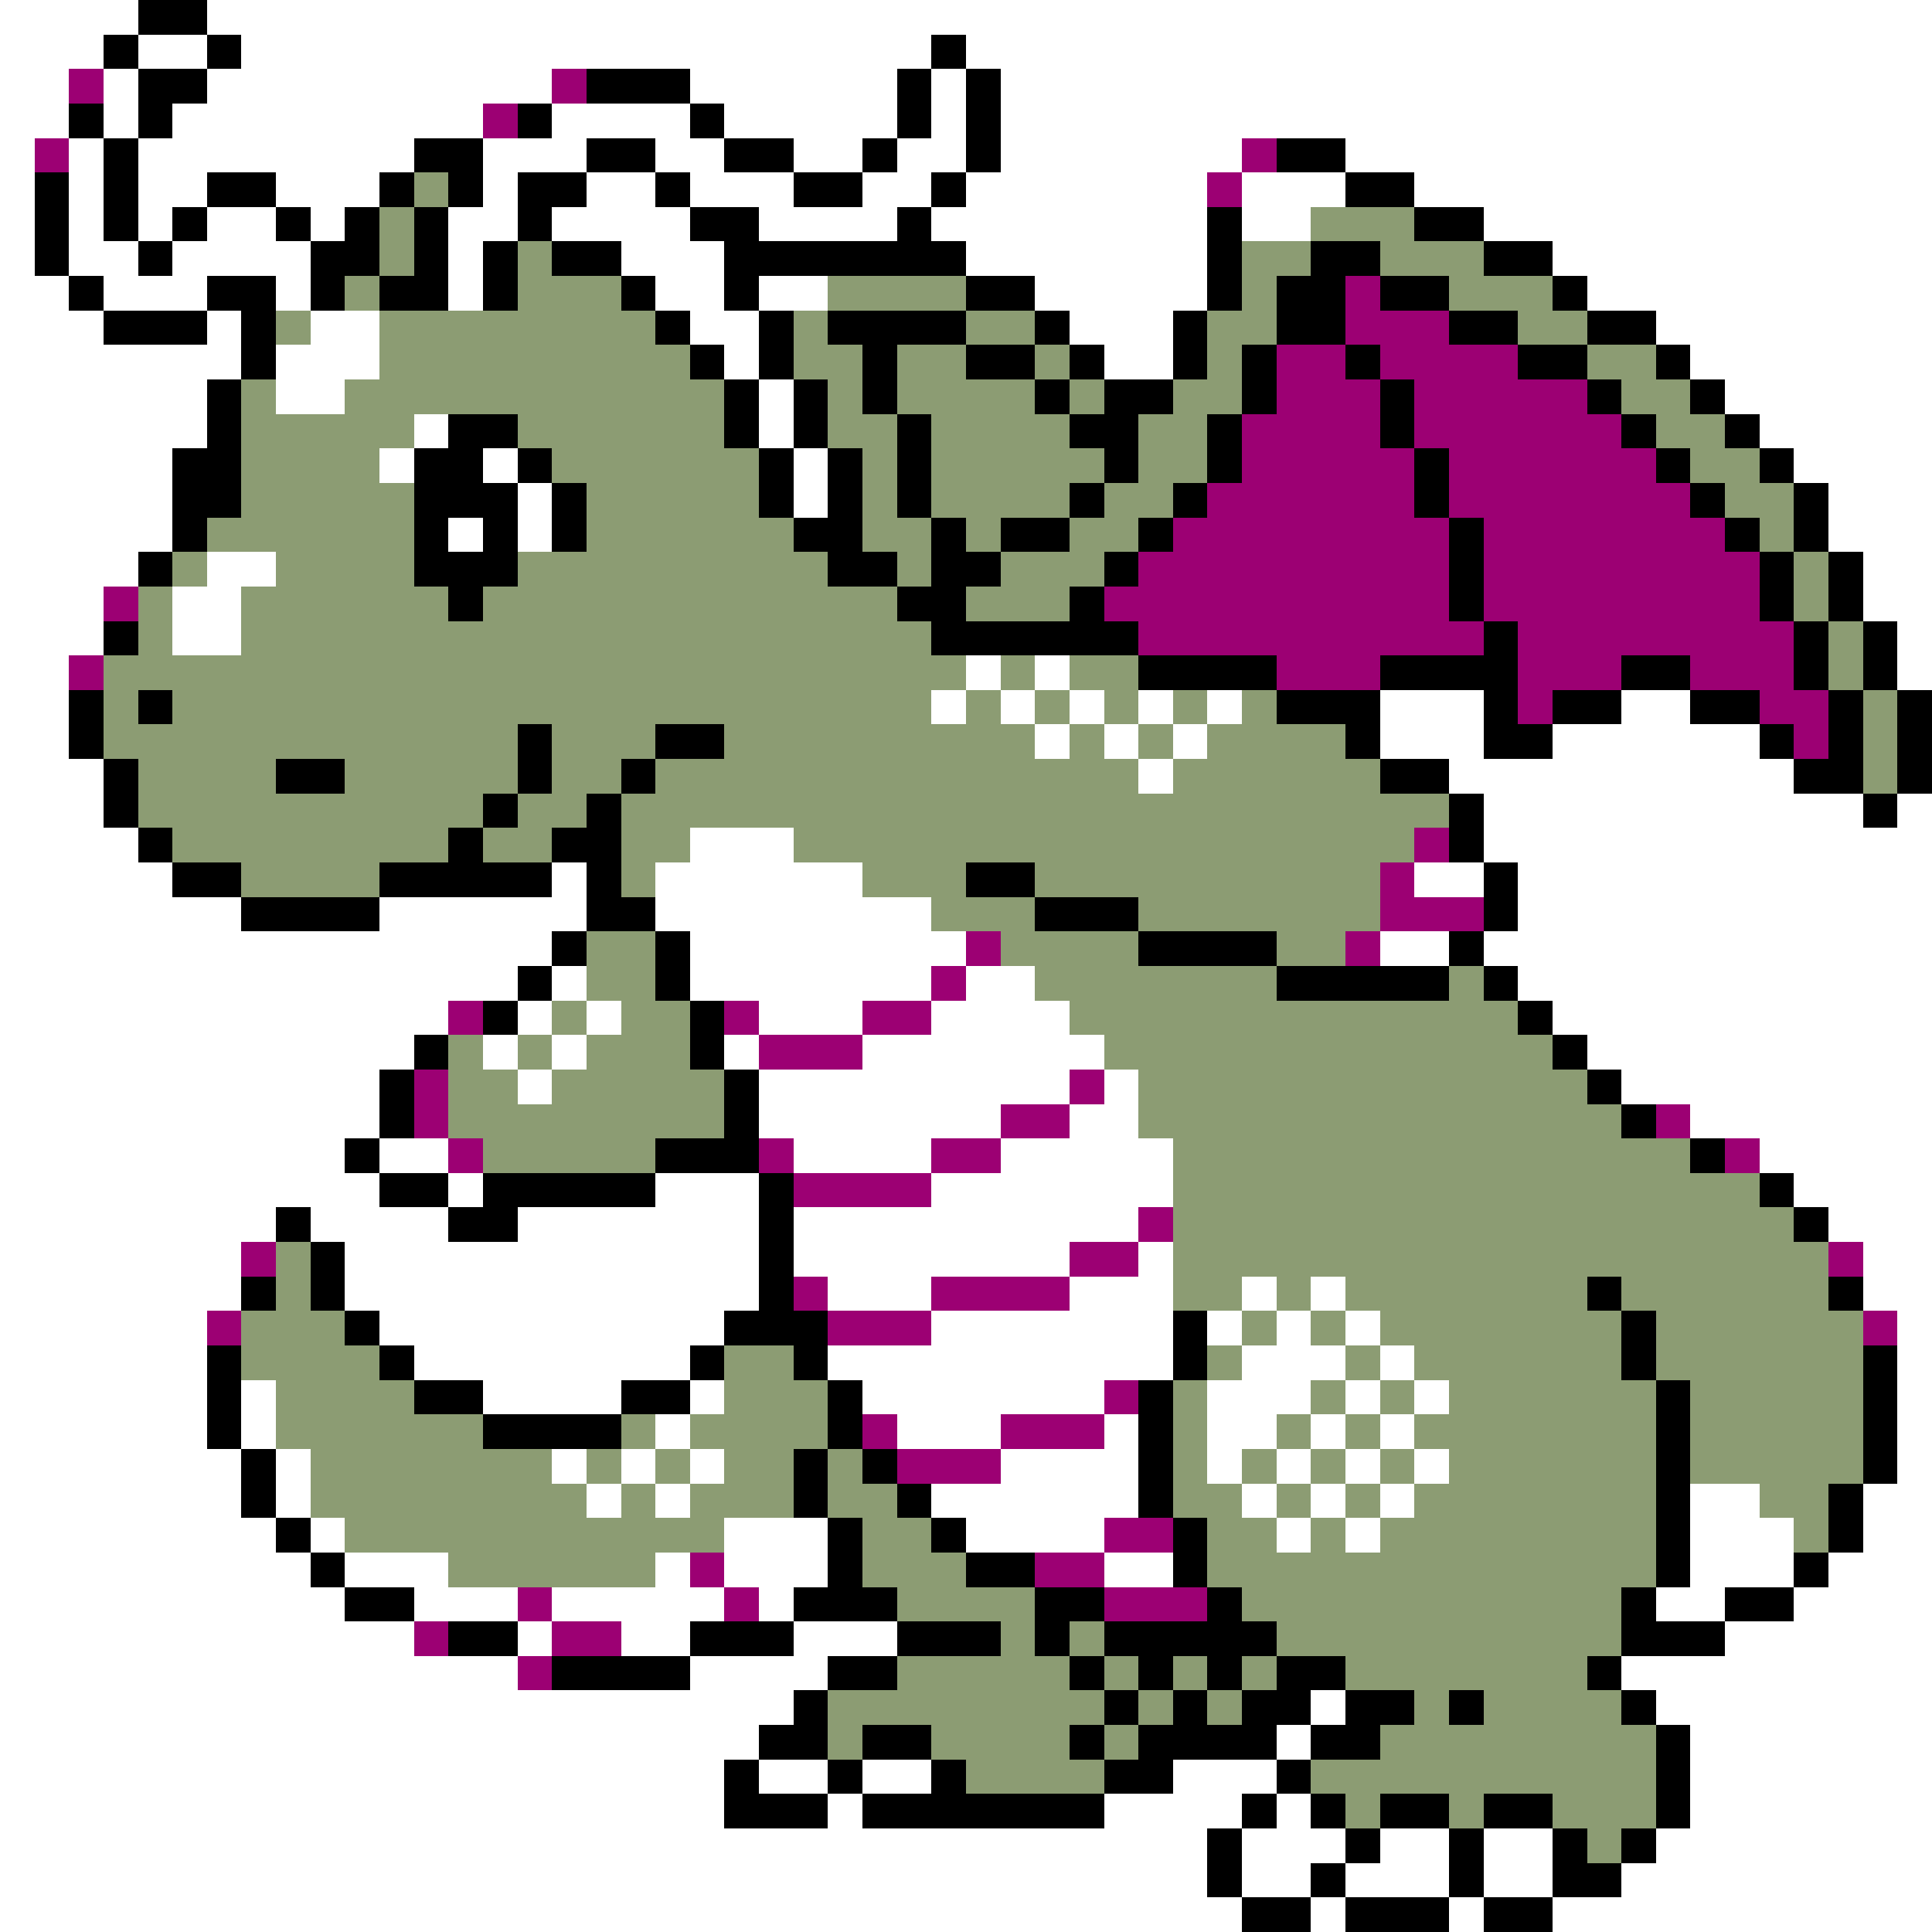 <svg xmlns="http://www.w3.org/2000/svg" viewBox="0 -0.5 56 56" shape-rendering="crispEdges">
<rect x="0" y="-0.5" width="56" height="56" fill="#333333" stroke="none"/>
<path stroke="#ffffff" d="M0 0h4M6 0h50M0 1h3M4 1h2M7 1h20M28 1h28M0 2h2M3 2h1M6 2h10M20 2h6M27 2h1M29 2h27M0 3h2M3 3h1M5 3h9M16 3h4M21 3h5M27 3h1M29 3h27M0 4h1M2 4h1M4 4h8M14 4h3M19 4h2M23 4h2M26 4h2M29 4h7M39 4h17M0 5h1M2 5h1M4 5h2M8 5h3M14 5h1M17 5h2M20 5h3M25 5h2M28 5h7M36 5h3M41 5h15M0 6h1M2 6h1M4 6h1M6 6h2M9 6h1M13 6h2M16 6h4M22 6h4M27 6h8M36 6h2M43 6h13M0 7h1M2 7h2M5 7h4M13 7h1M18 7h3M28 7h7M45 7h11M0 8h2M3 8h3M8 8h1M13 8h1M19 8h2M22 8h2M30 8h5M46 8h10M0 9h3M6 9h1M9 9h2M20 9h2M31 9h3M48 9h8M0 10h7M8 10h3M21 10h1M32 10h2M49 10h7M0 11h6M8 11h2M22 11h1M50 11h6M0 12h6M12 12h1M22 12h1M51 12h5M0 13h5M11 13h1M14 13h1M23 13h1M52 13h4M0 14h5M15 14h1M23 14h1M53 14h3M0 15h5M13 15h1M15 15h1M53 15h3M0 16h4M6 16h2M54 16h2M0 17h3M5 17h2M54 17h2M0 18h3M5 18h2M55 18h1M0 19h2M28 19h1M30 19h1M55 19h1M0 20h2M27 20h1M29 20h1M31 20h1M33 20h1M35 20h1M40 20h3M47 20h2M0 21h2M30 21h1M32 21h1M34 21h1M40 21h3M45 21h6M0 22h3M33 22h1M42 22h10M0 23h3M43 23h11M55 23h1M0 24h4M20 24h3M43 24h13M0 25h5M16 25h1M19 25h6M41 25h2M44 25h12M0 26h7M11 26h6M19 26h8M44 26h12M0 27h16M20 27h8M40 27h2M43 27h13M0 28h15M16 28h1M20 28h7M28 28h2M44 28h12M0 29h13M15 29h1M17 29h1M22 29h3M27 29h4M45 29h11M0 30h12M14 30h1M16 30h1M21 30h1M25 30h7M46 30h10M0 31h11M15 31h1M22 31h9M32 31h1M47 31h9M0 32h11M22 32h7M31 32h2M49 32h7M0 33h10M11 33h2M23 33h4M29 33h5M51 33h5M0 34h11M13 34h1M19 34h3M27 34h7M52 34h4M0 35h8M9 35h4M15 35h7M23 35h10M53 35h3M0 36h7M10 36h12M23 36h8M33 36h1M54 36h2M0 37h7M10 37h12M24 37h3M31 37h3M36 37h1M38 37h1M54 37h2M0 38h6M11 38h10M27 38h7M35 38h1M37 38h1M39 38h1M55 38h1M0 39h6M12 39h8M24 39h10M36 39h3M40 39h1M55 39h1M0 40h6M7 40h1M14 40h4M20 40h1M25 40h7M35 40h3M39 40h1M41 40h1M55 40h1M0 41h6M7 41h1M19 41h1M26 41h3M32 41h1M35 41h2M38 41h1M40 41h1M55 41h1M0 42h7M8 42h1M16 42h1M18 42h1M20 42h1M29 42h4M35 42h1M37 42h1M39 42h1M41 42h1M55 42h1M0 43h7M8 43h1M17 43h1M19 43h1M27 43h6M36 43h1M38 43h1M40 43h1M49 43h2M54 43h2M0 44h8M9 44h1M21 44h3M28 44h4M37 44h1M39 44h1M49 44h3M54 44h2M0 45h9M10 45h3M19 45h1M21 45h3M32 45h2M49 45h3M53 45h3M0 46h10M12 46h3M16 46h5M22 46h1M48 46h2M52 46h4M0 47h12M15 47h1M18 47h2M23 47h3M50 47h6M0 48h15M20 48h4M47 48h9M0 49h23M38 49h1M48 49h8M0 50h22M37 50h1M49 50h7M0 51h21M22 51h2M25 51h2M34 51h3M49 51h7M0 52h21M24 52h1M32 52h4M37 52h1M49 52h7M0 53h35M36 53h3M40 53h2M43 53h2M48 53h8M0 54h35M36 54h2M39 54h3M43 54h2M47 54h9M0 55h36M38 55h1M42 55h1M45 55h11" />
<path stroke="#000000" d="M4 0h2M3 1h1M6 1h1M27 1h1M4 2h2M17 2h3M26 2h1M28 2h1M2 3h1M4 3h1M15 3h1M20 3h1M26 3h1M28 3h1M3 4h1M12 4h2M17 4h2M21 4h2M25 4h1M28 4h1M37 4h2M1 5h1M3 5h1M6 5h2M11 5h1M13 5h1M15 5h2M19 5h1M23 5h2M27 5h1M39 5h2M1 6h1M3 6h1M5 6h1M8 6h1M10 6h1M12 6h1M15 6h1M20 6h2M26 6h1M35 6h1M41 6h2M1 7h1M4 7h1M9 7h2M12 7h1M14 7h1M16 7h2M21 7h7M35 7h1M38 7h2M43 7h2M2 8h1M6 8h2M9 8h1M11 8h2M14 8h1M18 8h1M21 8h1M28 8h2M35 8h1M37 8h2M40 8h2M45 8h1M3 9h3M7 9h1M19 9h1M22 9h1M24 9h4M30 9h1M34 9h1M37 9h2M42 9h2M46 9h2M7 10h1M20 10h1M22 10h1M25 10h1M28 10h2M31 10h1M34 10h1M36 10h1M39 10h1M44 10h2M48 10h1M6 11h1M21 11h1M23 11h1M25 11h1M30 11h1M32 11h2M36 11h1M40 11h1M46 11h1M49 11h1M6 12h1M13 12h2M21 12h1M23 12h1M26 12h1M31 12h2M35 12h1M40 12h1M47 12h1M50 12h1M5 13h2M12 13h2M15 13h1M22 13h1M24 13h1M26 13h1M32 13h1M35 13h1M41 13h1M48 13h1M51 13h1M5 14h2M12 14h3M16 14h1M22 14h1M24 14h1M26 14h1M31 14h1M34 14h1M41 14h1M49 14h1M52 14h1M5 15h1M12 15h1M14 15h1M16 15h1M23 15h2M27 15h1M29 15h2M33 15h1M42 15h1M50 15h1M52 15h1M4 16h1M12 16h3M24 16h2M27 16h2M32 16h1M42 16h1M51 16h1M53 16h1M13 17h1M26 17h2M31 17h1M42 17h1M51 17h1M53 17h1M3 18h1M27 18h6M43 18h1M52 18h1M54 18h1M33 19h4M40 19h4M47 19h2M52 19h1M54 19h1M2 20h1M4 20h1M37 20h3M43 20h1M45 20h2M49 20h2M53 20h1M55 20h1M2 21h1M15 21h1M19 21h2M39 21h1M43 21h2M51 21h1M53 21h1M55 21h1M3 22h1M8 22h2M15 22h1M18 22h1M40 22h2M52 22h2M55 22h1M3 23h1M14 23h1M17 23h1M42 23h1M54 23h1M4 24h1M13 24h1M16 24h2M42 24h1M5 25h2M11 25h5M17 25h1M28 25h2M43 25h1M7 26h4M17 26h2M30 26h3M43 26h1M16 27h1M19 27h1M33 27h4M42 27h1M15 28h1M19 28h1M37 28h5M43 28h1M14 29h1M20 29h1M44 29h1M12 30h1M20 30h1M45 30h1M11 31h1M21 31h1M46 31h1M11 32h1M21 32h1M47 32h1M10 33h1M19 33h3M49 33h1M11 34h2M14 34h5M22 34h1M51 34h1M8 35h1M13 35h2M22 35h1M52 35h1M9 36h1M22 36h1M7 37h1M9 37h1M22 37h1M46 37h1M53 37h1M10 38h1M21 38h3M34 38h1M47 38h1M6 39h1M11 39h1M20 39h1M23 39h1M34 39h1M47 39h1M54 39h1M6 40h1M12 40h2M18 40h2M24 40h1M33 40h1M48 40h1M54 40h1M6 41h1M14 41h4M24 41h1M33 41h1M48 41h1M54 41h1M7 42h1M23 42h1M25 42h1M33 42h1M48 42h1M54 42h1M7 43h1M23 43h1M26 43h1M33 43h1M48 43h1M53 43h1M8 44h1M24 44h1M27 44h1M34 44h1M48 44h1M53 44h1M9 45h1M24 45h1M28 45h2M34 45h1M48 45h1M52 45h1M10 46h2M23 46h3M30 46h2M35 46h1M47 46h1M50 46h2M13 47h2M20 47h3M26 47h3M30 47h1M32 47h5M47 47h3M16 48h4M24 48h2M31 48h1M33 48h1M35 48h1M37 48h2M46 48h1M23 49h1M32 49h1M34 49h1M36 49h2M39 49h2M42 49h1M47 49h1M22 50h2M25 50h2M31 50h1M33 50h4M38 50h2M48 50h1M21 51h1M24 51h1M27 51h1M32 51h2M37 51h1M48 51h1M21 52h3M25 52h7M36 52h1M38 52h1M40 52h2M43 52h2M48 52h1M35 53h1M39 53h1M42 53h1M45 53h1M47 53h1M35 54h1M38 54h1M42 54h1M45 54h2M36 55h2M39 55h3M43 55h2" />
<path stroke="#9c0073" d="M2 2h1M16 2h1M14 3h1M1 4h1M36 4h1M35 5h1M39 8h1M39 9h3M37 10h2M40 10h4M37 11h3M41 11h5M36 12h4M41 12h6M36 13h5M42 13h6M35 14h6M42 14h7M34 15h8M43 15h7M33 16h9M43 16h8M3 17h1M32 17h10M43 17h8M33 18h10M44 18h8M2 19h1M37 19h3M44 19h3M49 19h3M44 20h1M51 20h2M52 21h1M41 24h1M40 25h1M40 26h3M28 27h1M39 27h1M27 28h1M13 29h1M21 29h1M25 29h2M22 30h3M12 31h1M31 31h1M12 32h1M29 32h2M48 32h1M13 33h1M22 33h1M27 33h2M50 33h1M23 34h4M33 35h1M7 36h1M31 36h2M53 36h1M23 37h1M27 37h4M6 38h1M24 38h3M54 38h1M32 40h1M25 41h1M29 41h3M26 42h3M32 44h2M20 45h1M30 45h2M15 46h1M21 46h1M32 46h3M12 47h1M16 47h2M15 48h1" />
<path stroke="#8c9c73" d="M12 5h1M11 6h1M38 6h3M11 7h1M15 7h1M36 7h2M40 7h3M10 8h1M15 8h3M24 8h4M36 8h1M42 8h3M8 9h1M11 9h8M23 9h1M28 9h2M35 9h2M44 9h2M11 10h9M23 10h2M26 10h2M30 10h1M35 10h1M46 10h2M7 11h1M10 11h11M24 11h1M26 11h4M31 11h1M34 11h2M47 11h2M7 12h5M15 12h6M24 12h2M27 12h4M33 12h2M48 12h2M7 13h4M16 13h6M25 13h1M27 13h5M33 13h2M49 13h2M7 14h5M17 14h5M25 14h1M27 14h4M32 14h2M50 14h2M6 15h6M17 15h6M25 15h2M28 15h1M31 15h2M51 15h1M5 16h1M8 16h4M15 16h9M26 16h1M29 16h3M52 16h1M4 17h1M7 17h6M14 17h12M28 17h3M52 17h1M4 18h1M7 18h20M53 18h1M3 19h25M29 19h1M31 19h2M53 19h1M3 20h1M5 20h22M28 20h1M30 20h1M32 20h1M34 20h1M36 20h1M54 20h1M3 21h12M16 21h3M21 21h9M31 21h1M33 21h1M35 21h4M54 21h1M4 22h4M10 22h5M16 22h2M19 22h14M34 22h6M54 22h1M4 23h10M15 23h2M18 23h24M5 24h8M14 24h2M18 24h2M23 24h18M7 25h4M18 25h1M25 25h3M30 25h10M27 26h3M33 26h7M17 27h2M29 27h4M37 27h2M17 28h2M30 28h7M42 28h1M16 29h1M18 29h2M31 29h13M13 30h1M15 30h1M17 30h3M32 30h13M13 31h2M16 31h5M33 31h13M13 32h8M33 32h14M14 33h5M34 33h15M34 34h17M34 35h18M8 36h1M34 36h19M8 37h1M34 37h2M37 37h1M39 37h7M47 37h6M7 38h3M36 38h1M38 38h1M40 38h7M48 38h6M7 39h4M21 39h2M35 39h1M39 39h1M41 39h6M48 39h6M8 40h4M21 40h3M34 40h1M38 40h1M40 40h1M42 40h6M49 40h5M8 41h6M18 41h1M20 41h4M34 41h1M37 41h1M39 41h1M41 41h7M49 41h5M9 42h7M17 42h1M19 42h1M21 42h2M24 42h1M34 42h1M36 42h1M38 42h1M40 42h1M42 42h6M49 42h5M9 43h8M18 43h1M20 43h3M24 43h2M34 43h2M37 43h1M39 43h1M41 43h7M51 43h2M10 44h11M25 44h2M35 44h2M38 44h1M40 44h8M52 44h1M13 45h6M25 45h3M35 45h13M26 46h4M36 46h11M29 47h1M31 47h1M37 47h10M26 48h5M32 48h1M34 48h1M36 48h1M39 48h7M24 49h8M33 49h1M35 49h1M41 49h1M43 49h4M24 50h1M27 50h4M32 50h1M40 50h8M28 51h4M38 51h10M39 52h1M42 52h1M45 52h3M46 53h1" />
</svg>
